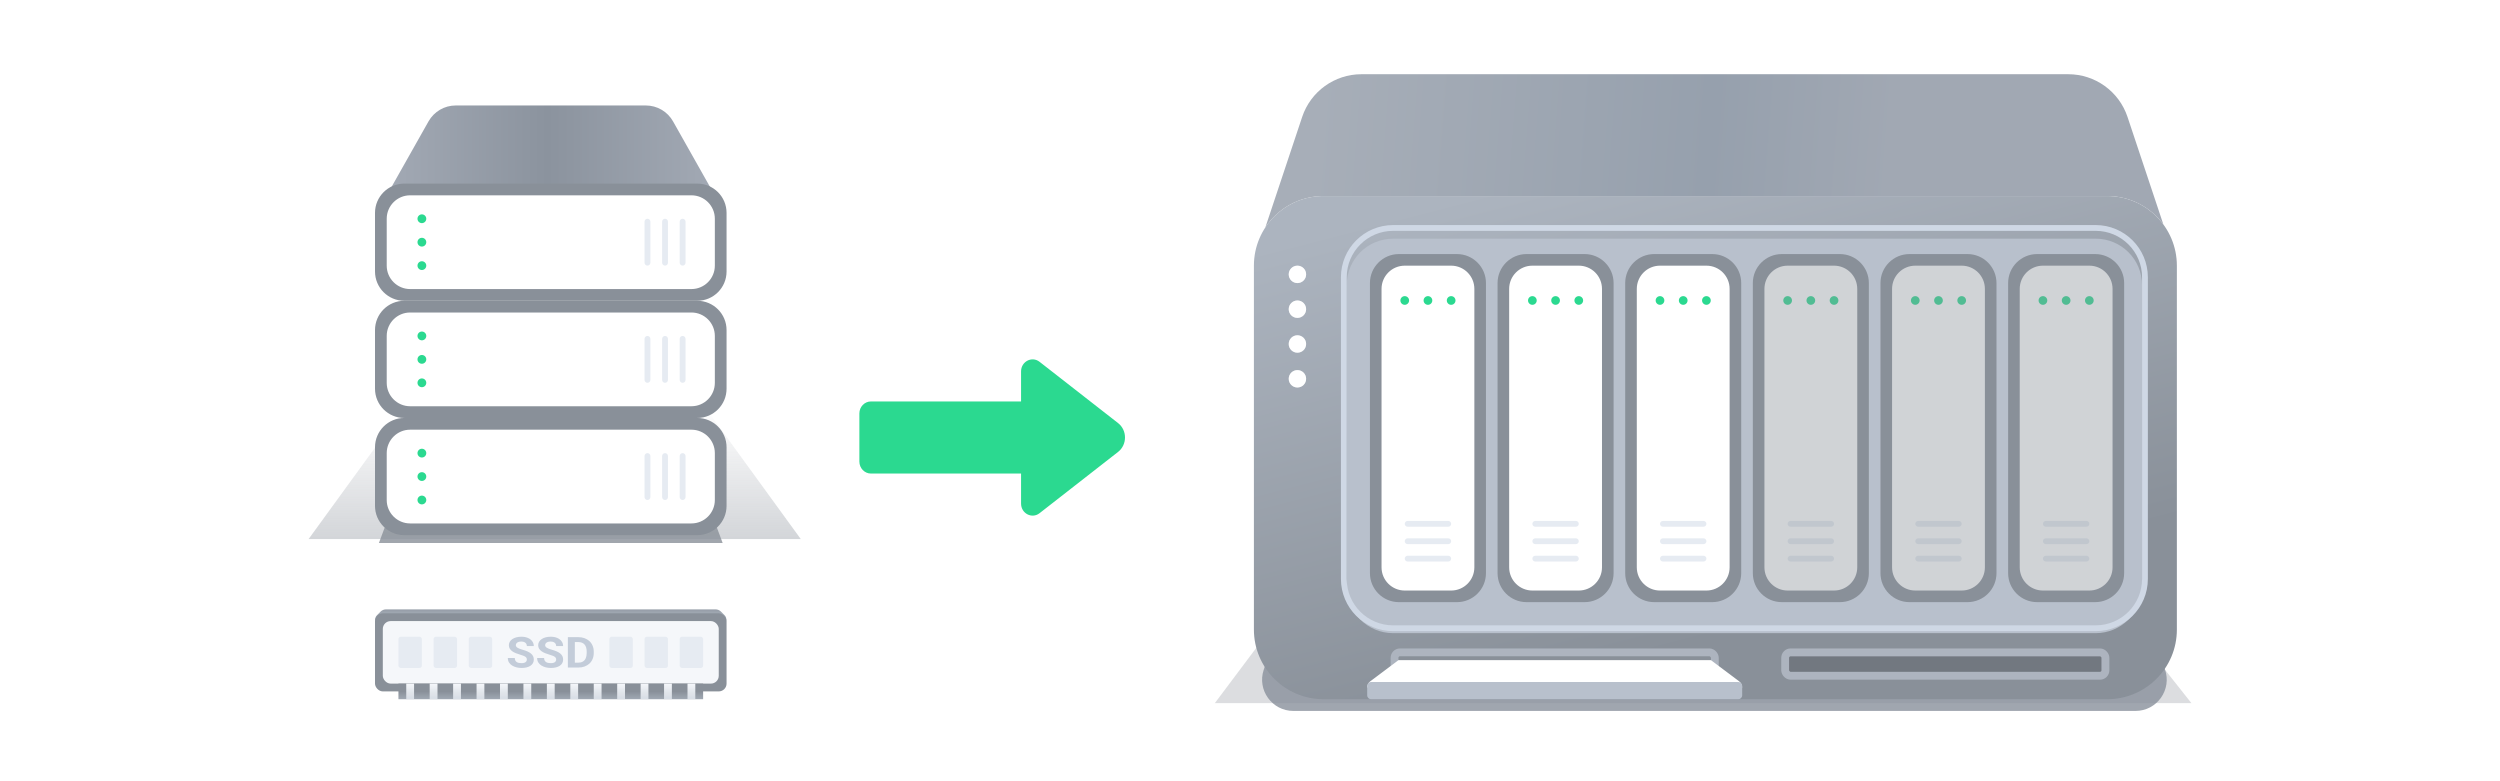 <!--
  - * @LastEditors: zhanghengxin ezreal.zhang@icewhale.org
  - * @LastEditTime: 2023/7/19 下午7:26
  - * @FilePath: /CasaOS-UI/main/src/assets/img/learn/tips-insertMoreDrives.svg
  - * @Description:
  - *
  - * Copyright (c) 2023 by IceWhale, All Rights Reserved.
  -
  -->

<svg width="320" height="100" viewBox="0 0 320 100" fill="none" xmlns="http://www.w3.org/2000/svg">
	<mask id="mask0_2139_3123" style="mask-type:alpha" maskUnits="userSpaceOnUse" x="0" y="0" width="320" height="100">
		<rect width="320" height="100" fill="#D9D9D9"/>
	</mask>
	<g mask="url(#mask0_2139_3123)">
		<g filter="url(#filter0_f_2139_3123)">
			<path d="M51.853 52H90.147L102.5 69H39.5L51.853 52Z" fill="url(#paint0_linear_2139_3123)"
				  fill-opacity="0.3"/>
		</g>
		<g filter="url(#filter1_f_2139_3123)">
			<path d="M53 57.5H88L92.5 69.5H48.5L53 57.5Z" fill="#899099" fill-opacity="0.8"/>
		</g>
		<path
			d="M51.75 68.5C49.679 68.5 48 66.821 48 64.75V57.25C48 55.179 49.679 53.5 51.75 53.5H89.25C91.321 53.5 93 55.179 93 57.25V64.75C93 66.821 91.321 68.5 89.25 68.5H51.75Z"
			fill="#899099"/>
		<path
			d="M52.5 67C50.843 67 49.5 65.657 49.5 64V58C49.5 56.343 50.843 55 52.5 55H88.5C90.157 55 91.5 56.343 91.5 58V64C91.5 65.657 90.157 67 88.5 67H52.5Z"
			fill="white"/>
		<g filter="url(#filter2_f_2139_3123)">
			<path
				d="M54 63.25C54.414 63.25 54.75 63.586 54.75 64C54.75 64.414 54.414 64.75 54 64.75C53.586 64.75 53.25 64.414 53.25 64C53.25 63.586 53.586 63.25 54 63.25Z"
				fill="#2BD990" fill-opacity="0.4"/>
		</g>
		<path
			d="M54 63.25C54.414 63.25 54.75 63.586 54.75 64C54.75 64.414 54.414 64.75 54 64.75C53.586 64.75 53.25 64.414 53.25 64C53.25 63.586 53.586 63.25 54 63.25Z"
			fill="#2BD990"/>
		<path fill-rule="evenodd" clip-rule="evenodd"
			  d="M53.438 64C53.438 64.311 53.69 64.562 54 64.562C54.311 64.562 54.563 64.311 54.563 64C54.563 63.689 54.311 63.438 54 63.438C53.69 63.438 53.438 63.689 53.438 64ZM54 64.938C53.482 64.938 53.063 64.518 53.063 64C53.063 63.482 53.482 63.062 54 63.062C54.518 63.062 54.938 63.482 54.938 64C54.938 64.518 54.518 64.938 54 64.938Z"
			  fill="white"/>
		<g filter="url(#filter3_f_2139_3123)">
			<path
				d="M54 60.25C54.414 60.25 54.75 60.586 54.75 61C54.75 61.414 54.414 61.75 54 61.75C53.586 61.75 53.25 61.414 53.25 61C53.25 60.586 53.586 60.25 54 60.25Z"
				fill="#2BD990" fill-opacity="0.4"/>
		</g>
		<path
			d="M54 60.25C54.414 60.25 54.75 60.586 54.75 61C54.75 61.414 54.414 61.75 54 61.75C53.586 61.75 53.25 61.414 53.25 61C53.25 60.586 53.586 60.25 54 60.25Z"
			fill="#2BD990"/>
		<path fill-rule="evenodd" clip-rule="evenodd"
			  d="M53.438 61C53.438 61.311 53.69 61.562 54 61.562C54.311 61.562 54.563 61.311 54.563 61C54.563 60.689 54.311 60.438 54 60.438C53.69 60.438 53.438 60.689 53.438 61ZM54 61.938C53.482 61.938 53.063 61.518 53.063 61C53.063 60.482 53.482 60.062 54 60.062C54.518 60.062 54.938 60.482 54.938 61C54.938 61.518 54.518 61.938 54 61.938Z"
			  fill="white"/>
		<g filter="url(#filter4_f_2139_3123)">
			<path
				d="M54 57.25C54.414 57.25 54.75 57.586 54.75 58C54.75 58.414 54.414 58.75 54 58.75C53.586 58.75 53.25 58.414 53.25 58C53.25 57.586 53.586 57.25 54 57.25Z"
				fill="#2BD990" fill-opacity="0.4"/>
		</g>
		<path
			d="M54 57.25C54.414 57.25 54.75 57.586 54.75 58C54.75 58.414 54.414 58.75 54 58.75C53.586 58.75 53.25 58.414 53.25 58C53.25 57.586 53.586 57.25 54 57.25Z"
			fill="#2BD990"/>
		<path fill-rule="evenodd" clip-rule="evenodd"
			  d="M53.438 58C53.438 58.311 53.69 58.562 54 58.562C54.311 58.562 54.563 58.311 54.563 58C54.563 57.689 54.311 57.438 54 57.438C53.69 57.438 53.438 57.689 53.438 58ZM54 58.938C53.482 58.938 53.063 58.518 53.063 58C53.063 57.482 53.482 57.062 54 57.062C54.518 57.062 54.938 57.482 54.938 58C54.938 58.518 54.518 58.938 54 58.938Z"
			  fill="white"/>
		<path
			d="M87.375 64C87.168 64 87 63.832 87 63.625V58.375C87 58.168 87.168 58 87.375 58C87.582 58 87.75 58.168 87.75 58.375V63.625C87.75 63.832 87.582 64 87.375 64Z"
			fill="#E6EBF2"/>
		<path
			d="M85.125 64C84.918 64 84.75 63.832 84.75 63.625V58.375C84.75 58.168 84.918 58 85.125 58C85.332 58 85.5 58.168 85.5 58.375V63.625C85.5 63.832 85.332 64 85.125 64Z"
			fill="#E6EBF2"/>
		<path
			d="M82.875 64C82.668 64 82.5 63.832 82.5 63.625V58.375C82.5 58.168 82.668 58 82.875 58C83.082 58 83.25 58.168 83.25 58.375V63.625C83.25 63.832 83.082 64 82.875 64Z"
			fill="#E6EBF2"/>
		<path
			d="M51.75 53.5C49.679 53.5 48 51.821 48 49.75V42.25C48 40.179 49.679 38.5 51.75 38.5H89.25C91.321 38.5 93 40.179 93 42.25V49.75C93 51.821 91.321 53.5 89.25 53.5H51.75Z"
			fill="#899099"/>
		<path
			d="M52.5 52C50.843 52 49.5 50.657 49.5 49V43C49.5 41.343 50.843 40 52.5 40H88.5C90.157 40 91.5 41.343 91.5 43V49C91.5 50.657 90.157 52 88.5 52H52.5Z"
			fill="white"/>
		<g filter="url(#filter5_f_2139_3123)">
			<path
				d="M54 48.25C54.414 48.25 54.75 48.586 54.75 49C54.75 49.414 54.414 49.75 54 49.75C53.586 49.75 53.25 49.414 53.25 49C53.25 48.586 53.586 48.25 54 48.25Z"
				fill="#2BD990" fill-opacity="0.4"/>
		</g>
		<path
			d="M54 48.25C54.414 48.25 54.75 48.586 54.75 49C54.75 49.414 54.414 49.75 54 49.75C53.586 49.75 53.25 49.414 53.25 49C53.25 48.586 53.586 48.25 54 48.25Z"
			fill="#2BD990"/>
		<path fill-rule="evenodd" clip-rule="evenodd"
			  d="M53.438 49C53.438 49.311 53.69 49.562 54 49.562C54.311 49.562 54.563 49.311 54.563 49C54.563 48.689 54.311 48.438 54 48.438C53.69 48.438 53.438 48.689 53.438 49ZM54 49.938C53.482 49.938 53.063 49.518 53.063 49C53.063 48.482 53.482 48.062 54 48.062C54.518 48.062 54.938 48.482 54.938 49C54.938 49.518 54.518 49.938 54 49.938Z"
			  fill="white"/>
		<g filter="url(#filter6_f_2139_3123)">
			<path
				d="M54 45.25C54.414 45.25 54.75 45.586 54.75 46C54.75 46.414 54.414 46.75 54 46.75C53.586 46.75 53.25 46.414 53.25 46C53.25 45.586 53.586 45.25 54 45.25Z"
				fill="#2BD990" fill-opacity="0.4"/>
		</g>
		<path
			d="M54 45.25C54.414 45.25 54.75 45.586 54.75 46C54.75 46.414 54.414 46.75 54 46.75C53.586 46.75 53.25 46.414 53.25 46C53.25 45.586 53.586 45.25 54 45.25Z"
			fill="#2BD990"/>
		<path fill-rule="evenodd" clip-rule="evenodd"
			  d="M53.438 46C53.438 46.311 53.69 46.562 54 46.562C54.311 46.562 54.563 46.311 54.563 46C54.563 45.689 54.311 45.438 54 45.438C53.69 45.438 53.438 45.689 53.438 46ZM54 46.938C53.482 46.938 53.063 46.518 53.063 46C53.063 45.482 53.482 45.062 54 45.062C54.518 45.062 54.938 45.482 54.938 46C54.938 46.518 54.518 46.938 54 46.938Z"
			  fill="white"/>
		<g filter="url(#filter7_f_2139_3123)">
			<path
				d="M54 42.25C54.414 42.25 54.75 42.586 54.75 43C54.75 43.414 54.414 43.75 54 43.75C53.586 43.75 53.25 43.414 53.25 43C53.25 42.586 53.586 42.25 54 42.25Z"
				fill="#2BD990" fill-opacity="0.4"/>
		</g>
		<path
			d="M54 42.25C54.414 42.25 54.75 42.586 54.75 43C54.75 43.414 54.414 43.75 54 43.75C53.586 43.75 53.25 43.414 53.25 43C53.25 42.586 53.586 42.25 54 42.25Z"
			fill="#2BD990"/>
		<path fill-rule="evenodd" clip-rule="evenodd"
			  d="M53.438 43C53.438 43.311 53.69 43.562 54 43.562C54.311 43.562 54.563 43.311 54.563 43C54.563 42.689 54.311 42.438 54 42.438C53.69 42.438 53.438 42.689 53.438 43ZM54 43.938C53.482 43.938 53.063 43.518 53.063 43C53.063 42.482 53.482 42.062 54 42.062C54.518 42.062 54.938 42.482 54.938 43C54.938 43.518 54.518 43.938 54 43.938Z"
			  fill="white"/>
		<path
			d="M87.375 49C87.168 49 87 48.832 87 48.625V43.375C87 43.168 87.168 43 87.375 43C87.582 43 87.75 43.168 87.75 43.375V48.625C87.75 48.832 87.582 49 87.375 49Z"
			fill="#E6EBF2"/>
		<path
			d="M85.125 49C84.918 49 84.75 48.832 84.75 48.625V43.375C84.75 43.168 84.918 43 85.125 43C85.332 43 85.5 43.168 85.5 43.375V48.625C85.5 48.832 85.332 49 85.125 49Z"
			fill="#E6EBF2"/>
		<path
			d="M82.875 49C82.668 49 82.5 48.832 82.5 48.625V43.375C82.5 43.168 82.668 43 82.875 43C83.082 43 83.25 43.168 83.25 43.375V48.625C83.25 48.832 83.082 49 82.875 49Z"
			fill="#E6EBF2"/>
		<g filter="url(#filter8_i_2139_3123)">
			<path
				d="M54.852 14.534C55.562 13.277 56.893 12.5 58.336 12.5H82.664C84.108 12.5 85.439 13.277 86.148 14.534L92.9 26.5H48.1L54.852 14.534Z"
				fill="url(#paint1_linear_2139_3123)"/>
		</g>
		<path
			d="M51.75 38.5C49.679 38.5 48 36.821 48 34.75V27.25C48 25.179 49.679 23.5 51.75 23.5H89.25C91.321 23.5 93 25.179 93 27.25V34.75C93 36.821 91.321 38.5 89.25 38.5H51.75Z"
			fill="url(#paint2_linear_2139_3123)"/>
		<path
			d="M52.5 37C50.843 37 49.5 35.657 49.5 34V28C49.5 26.343 50.843 25 52.5 25H88.5C90.157 25 91.5 26.343 91.5 28V34C91.5 35.657 90.157 37 88.5 37H52.5Z"
			fill="white"/>
		<g filter="url(#filter9_f_2139_3123)">
			<path
				d="M54 33.25C54.414 33.25 54.75 33.586 54.75 34C54.75 34.414 54.414 34.75 54 34.75C53.586 34.75 53.25 34.414 53.25 34C53.25 33.586 53.586 33.25 54 33.25Z"
				fill="#2BD990" fill-opacity="0.4"/>
		</g>
		<path
			d="M54 33.25C54.414 33.25 54.75 33.586 54.75 34C54.75 34.414 54.414 34.75 54 34.75C53.586 34.75 53.25 34.414 53.25 34C53.25 33.586 53.586 33.25 54 33.25Z"
			fill="#2BD990"/>
		<path fill-rule="evenodd" clip-rule="evenodd"
			  d="M53.438 34C53.438 34.311 53.69 34.562 54 34.562C54.311 34.562 54.563 34.311 54.563 34C54.563 33.689 54.311 33.438 54 33.438C53.69 33.438 53.438 33.689 53.438 34ZM54 34.938C53.483 34.938 53.063 34.518 53.063 34C53.063 33.482 53.483 33.062 54 33.062C54.518 33.062 54.938 33.482 54.938 34C54.938 34.518 54.518 34.938 54 34.938Z"
			  fill="white"/>
		<g filter="url(#filter10_f_2139_3123)">
			<path
				d="M54 30.25C54.414 30.25 54.75 30.586 54.75 31C54.75 31.414 54.414 31.75 54 31.75C53.586 31.75 53.25 31.414 53.25 31C53.25 30.586 53.586 30.25 54 30.25Z"
				fill="#2BD990" fill-opacity="0.4"/>
		</g>
		<path
			d="M54 30.25C54.414 30.25 54.75 30.586 54.75 31C54.75 31.414 54.414 31.75 54 31.75C53.586 31.75 53.25 31.414 53.25 31C53.25 30.586 53.586 30.25 54 30.25Z"
			fill="#2BD990"/>
		<path fill-rule="evenodd" clip-rule="evenodd"
			  d="M53.438 31C53.438 31.311 53.69 31.562 54 31.562C54.311 31.562 54.563 31.311 54.563 31C54.563 30.689 54.311 30.438 54 30.438C53.69 30.438 53.438 30.689 53.438 31ZM54 31.938C53.483 31.938 53.063 31.518 53.063 31C53.063 30.482 53.483 30.062 54 30.062C54.518 30.062 54.938 30.482 54.938 31C54.938 31.518 54.518 31.938 54 31.938Z"
			  fill="white"/>
		<g filter="url(#filter11_f_2139_3123)">
			<path
				d="M54 27.25C54.414 27.25 54.75 27.586 54.75 28C54.75 28.414 54.414 28.75 54 28.75C53.586 28.75 53.25 28.414 53.25 28C53.25 27.586 53.586 27.25 54 27.25Z"
				fill="#2BD990" fill-opacity="0.4"/>
		</g>
		<path
			d="M54 27.25C54.414 27.25 54.75 27.586 54.75 28C54.75 28.414 54.414 28.75 54 28.75C53.586 28.75 53.25 28.414 53.25 28C53.25 27.586 53.586 27.25 54 27.25Z"
			fill="#2BD990"/>
		<path fill-rule="evenodd" clip-rule="evenodd"
			  d="M53.438 28C53.438 28.311 53.69 28.562 54 28.562C54.311 28.562 54.563 28.311 54.563 28C54.563 27.689 54.311 27.438 54 27.438C53.69 27.438 53.438 27.689 53.438 28ZM54 28.938C53.483 28.938 53.063 28.518 53.063 28C53.063 27.482 53.483 27.062 54 27.062C54.518 27.062 54.938 27.482 54.938 28C54.938 28.518 54.518 28.938 54 28.938Z"
			  fill="white"/>
		<path
			d="M87.375 34C87.168 34 87 33.832 87 33.625V28.375C87 28.168 87.168 28 87.375 28C87.582 28 87.75 28.168 87.75 28.375V33.625C87.75 33.832 87.582 34 87.375 34Z"
			fill="#E6EBF2"/>
		<path
			d="M85.125 34C84.918 34 84.75 33.832 84.75 33.625V28.375C84.75 28.168 84.918 28 85.125 28C85.332 28 85.5 28.168 85.5 28.375V33.625C85.5 33.832 85.332 34 85.125 34Z"
			fill="#E6EBF2"/>
		<path
			d="M82.875 34C82.668 34 82.5 33.832 82.5 33.625V28.375C82.5 28.168 82.668 28 82.875 28C83.082 28 83.25 28.168 83.25 28.375V33.625C83.25 33.832 83.082 34 82.875 34Z"
			fill="#E6EBF2"/>
		<path
			d="M143.113 57.846C144.296 56.923 144.296 55.077 143.113 54.154L133.061 46.31C132.086 45.55 130.696 46.273 130.696 47.541V51.386H111.478C110.662 51.386 110 52.075 110 52.924V59.076C110 59.926 110.662 60.614 111.478 60.614H130.696V64.459C130.696 65.727 132.086 66.45 133.061 65.69L143.113 57.846Z"
			fill="#2BD990"/>
		<g filter="url(#filter12_f_2139_3123)">
			<path d="M173.5 66H261.5L280.5 90H155.5L173.5 66Z" fill="#6C7480" fill-opacity="0.24"/>
		</g>
		<g filter="url(#filter13_f_2139_3123)">
			<path
				d="M168 67H270.5L277.11 85.665C278.032 88.268 276.102 91 273.34 91H165.55C162.819 91 160.892 88.325 161.755 85.735L168 67Z"
				fill="#88909B" fill-opacity="0.8"/>
		</g>
		<g filter="url(#filter14_iiii_2139_3123)">
			<path
				d="M160.5 34.005C160.5 29.084 164.49 25.094 169.411 25.094H269.728C274.649 25.094 278.639 29.084 278.639 34.005V80.589C278.639 85.511 274.649 89.5 269.728 89.5H169.411C164.49 89.5 160.5 85.511 160.5 80.589V34.005Z"
				fill="url(#paint3_linear_2139_3123)"/>
		</g>
		<g filter="url(#filter15_ii_2139_3123)">
			<path fill-rule="evenodd" clip-rule="evenodd"
				  d="M174.266 9.5C170.823 9.5 167.766 11.703 166.677 14.97L161.963 29.111C163.556 26.692 166.297 25.094 169.411 25.094H269.728C272.675 25.094 275.287 26.525 276.91 28.729L272.323 14.97C271.234 11.703 268.177 9.5 264.734 9.5H174.266ZM160.514 33.5C160.515 33.483 160.516 33.466 160.517 33.449L160.5 33.5H160.514Z"
				  fill="url(#paint4_linear_2139_3123)"/>
		</g>
		<g filter="url(#filter16_i_2139_3123)">
			<path
				d="M172.381 35.49C172.381 32.209 175.041 29.55 178.322 29.55H268.243C271.524 29.55 274.184 32.209 274.184 35.49V74.104C274.184 77.385 271.524 80.045 268.243 80.045H178.322C175.041 80.045 172.381 77.385 172.381 74.104V35.49Z"
				fill="#B8C0CC"/>
		</g>
		<path fill-rule="evenodd" clip-rule="evenodd"
			  d="M178.322 28.807H268.243C271.934 28.807 274.926 31.799 274.926 35.49V74.104C274.926 77.795 271.934 80.787 268.243 80.787H178.322C174.631 80.787 171.639 77.795 171.639 74.104V35.49C171.639 31.799 174.631 28.807 178.322 28.807ZM178.322 29.549C175.041 29.549 172.381 32.209 172.381 35.49V74.104C172.381 77.385 175.041 80.044 178.322 80.044H268.243C271.524 80.044 274.183 77.385 274.183 74.104V35.49C274.183 32.209 271.524 29.549 268.243 29.549H178.322Z"
			  fill="#CFD8E5"/>
		<g filter="url(#filter17_f_2139_3123)">
			<path
				d="M167.184 35.119C167.184 35.734 166.685 36.233 166.07 36.233C165.455 36.233 164.956 35.734 164.956 35.119C164.956 34.504 165.455 34.005 166.07 34.005C166.685 34.005 167.184 34.504 167.184 35.119Z"
				fill="white" fill-opacity="0.4"/>
		</g>
		<path
			d="M167.184 35.119C167.184 35.734 166.685 36.233 166.07 36.233C165.455 36.233 164.956 35.734 164.956 35.119C164.956 34.504 165.455 34.005 166.07 34.005C166.685 34.005 167.184 34.504 167.184 35.119Z"
			fill="white"/>
		<g filter="url(#filter18_f_2139_3123)">
			<path
				d="M167.183 39.575C167.183 40.19 166.685 40.689 166.07 40.689C165.454 40.689 164.956 40.19 164.956 39.575C164.956 38.96 165.454 38.461 166.07 38.461C166.685 38.461 167.183 38.96 167.183 39.575Z"
				fill="white" fill-opacity="0.4"/>
		</g>
		<path
			d="M167.183 39.575C167.183 40.19 166.685 40.689 166.07 40.689C165.454 40.689 164.956 40.19 164.956 39.575C164.956 38.96 165.454 38.461 166.07 38.461C166.685 38.461 167.183 38.96 167.183 39.575Z"
			fill="white"/>
		<g filter="url(#filter19_f_2139_3123)">
			<path
				d="M167.183 44.03C167.183 44.645 166.685 45.144 166.069 45.144C165.454 45.144 164.956 44.645 164.956 44.03C164.956 43.415 165.454 42.916 166.069 42.916C166.685 42.916 167.183 43.415 167.183 44.03Z"
				fill="white" fill-opacity="0.4"/>
		</g>
		<path
			d="M167.183 44.03C167.183 44.645 166.685 45.144 166.069 45.144C165.454 45.144 164.956 44.645 164.956 44.03C164.956 43.415 165.454 42.916 166.069 42.916C166.685 42.916 167.183 43.415 167.183 44.03Z"
			fill="white"/>
		<g filter="url(#filter20_f_2139_3123)">
			<path
				d="M167.183 48.485C167.183 49.101 166.685 49.599 166.069 49.599C165.454 49.599 164.956 49.101 164.956 48.485C164.956 47.87 165.454 47.372 166.069 47.372C166.685 47.372 167.183 47.87 167.183 48.485Z"
				fill="white" fill-opacity="0.4"/>
		</g>
		<path
			d="M167.183 48.485C167.183 49.101 166.685 49.599 166.069 49.599C165.454 49.599 164.956 49.101 164.956 48.485C164.956 47.87 165.454 47.372 166.069 47.372C166.685 47.372 167.183 47.87 167.183 48.485Z"
			fill="white"/>
		<path
			d="M175.352 36.233C175.352 34.182 177.014 32.52 179.064 32.52H186.49C188.541 32.52 190.203 34.182 190.203 36.233V73.362C190.203 75.412 188.541 77.075 186.49 77.075H179.064C177.014 77.075 175.352 75.412 175.352 73.362V36.233Z"
			fill="#899099"/>
		<path
			d="M176.837 36.975C176.837 35.335 178.167 34.005 179.807 34.005H185.748C187.388 34.005 188.718 35.335 188.718 36.975V72.619C188.718 74.259 187.388 75.589 185.748 75.589H179.807C178.167 75.589 176.837 74.259 176.837 72.619V36.975Z"
			fill="white"/>
		<g filter="url(#filter21_f_2139_3123)">
			<path
				d="M180.55 38.461C180.55 38.871 180.217 39.204 179.807 39.204C179.397 39.204 179.064 38.871 179.064 38.461C179.064 38.051 179.397 37.719 179.807 37.719C180.217 37.719 180.55 38.051 180.55 38.461Z"
				fill="#2BD990" fill-opacity="0.4"/>
		</g>
		<path
			d="M180.55 38.461C180.55 38.871 180.217 39.204 179.807 39.204C179.397 39.204 179.064 38.871 179.064 38.461C179.064 38.051 179.397 37.719 179.807 37.719C180.217 37.719 180.55 38.051 180.55 38.461Z"
			fill="#2BD990"/>
		<path fill-rule="evenodd" clip-rule="evenodd"
			  d="M179.807 37.904C179.499 37.904 179.25 38.153 179.25 38.461C179.25 38.769 179.499 39.018 179.807 39.018C180.114 39.018 180.364 38.769 180.364 38.461C180.364 38.153 180.114 37.904 179.807 37.904ZM178.879 38.461C178.879 37.948 179.294 37.533 179.807 37.533C180.32 37.533 180.735 37.948 180.735 38.461C180.735 38.974 180.32 39.389 179.807 39.389C179.294 39.389 178.879 38.974 178.879 38.461Z"
			  fill="white"/>
		<g filter="url(#filter22_f_2139_3123)">
			<path
				d="M183.52 38.461C183.52 38.871 183.188 39.204 182.777 39.204C182.367 39.204 182.035 38.871 182.035 38.461C182.035 38.051 182.367 37.719 182.777 37.719C183.188 37.719 183.52 38.051 183.52 38.461Z"
				fill="#2BD990" fill-opacity="0.4"/>
		</g>
		<path
			d="M183.52 38.461C183.52 38.871 183.188 39.204 182.777 39.204C182.367 39.204 182.035 38.871 182.035 38.461C182.035 38.051 182.367 37.719 182.777 37.719C183.188 37.719 183.52 38.051 183.52 38.461Z"
			fill="#2BD990"/>
		<path fill-rule="evenodd" clip-rule="evenodd"
			  d="M182.777 37.904C182.47 37.904 182.22 38.153 182.22 38.461C182.22 38.769 182.47 39.018 182.777 39.018C183.085 39.018 183.334 38.769 183.334 38.461C183.334 38.153 183.085 37.904 182.777 37.904ZM181.849 38.461C181.849 37.948 182.265 37.533 182.777 37.533C183.29 37.533 183.706 37.948 183.706 38.461C183.706 38.974 183.29 39.389 182.777 39.389C182.265 39.389 181.849 38.974 181.849 38.461Z"
			  fill="white"/>
		<g filter="url(#filter23_f_2139_3123)">
			<path
				d="M186.49 38.461C186.49 38.871 186.158 39.204 185.748 39.204C185.338 39.204 185.005 38.871 185.005 38.461C185.005 38.051 185.338 37.719 185.748 37.719C186.158 37.719 186.49 38.051 186.49 38.461Z"
				fill="#2BD990" fill-opacity="0.4"/>
		</g>
		<path
			d="M186.49 38.461C186.49 38.871 186.158 39.204 185.748 39.204C185.338 39.204 185.005 38.871 185.005 38.461C185.005 38.051 185.338 37.719 185.748 37.719C186.158 37.719 186.49 38.051 186.49 38.461Z"
			fill="#2BD990"/>
		<path fill-rule="evenodd" clip-rule="evenodd"
			  d="M185.748 37.904C185.44 37.904 185.191 38.153 185.191 38.461C185.191 38.769 185.44 39.018 185.748 39.018C186.055 39.018 186.304 38.769 186.304 38.461C186.304 38.153 186.055 37.904 185.748 37.904ZM184.819 38.461C184.819 37.948 185.235 37.533 185.748 37.533C186.26 37.533 186.676 37.948 186.676 38.461C186.676 38.974 186.26 39.389 185.748 39.389C185.235 39.389 184.819 38.974 184.819 38.461Z"
			  fill="white"/>
		<path
			d="M179.807 71.505C179.807 71.3 179.973 71.134 180.178 71.134H185.376C185.581 71.134 185.748 71.3 185.748 71.505C185.748 71.71 185.581 71.876 185.376 71.876H180.178C179.973 71.876 179.807 71.71 179.807 71.505Z"
			fill="#E6EBF2"/>
		<path
			d="M179.807 69.278C179.807 69.073 179.973 68.906 180.178 68.906H185.376C185.581 68.906 185.748 69.073 185.748 69.278C185.748 69.483 185.581 69.649 185.376 69.649H180.178C179.973 69.649 179.807 69.483 179.807 69.278Z"
			fill="#E6EBF2"/>
		<path
			d="M179.807 67.05C179.807 66.845 179.973 66.679 180.178 66.679H185.376C185.581 66.679 185.748 66.845 185.748 67.05C185.748 67.255 185.581 67.421 185.376 67.421H180.178C179.973 67.421 179.807 67.255 179.807 67.05Z"
			fill="#E6EBF2"/>
		<path
			d="M191.688 36.232C191.688 34.182 193.35 32.52 195.401 32.52H202.827C204.877 32.52 206.54 34.182 206.54 36.232V73.361C206.54 75.412 204.877 77.074 202.827 77.074H195.401C193.35 77.074 191.688 75.412 191.688 73.361V36.232Z"
			fill="#899099"/>
		<path
			d="M193.173 36.975C193.173 35.335 194.503 34.005 196.144 34.005H202.084C203.725 34.005 205.055 35.335 205.055 36.975V72.619C205.055 74.259 203.725 75.589 202.084 75.589H196.144C194.503 75.589 193.173 74.259 193.173 72.619V36.975Z"
			fill="white"/>
		<g filter="url(#filter24_f_2139_3123)">
			<path
				d="M196.886 38.46C196.886 38.87 196.554 39.203 196.144 39.203C195.734 39.203 195.401 38.87 195.401 38.46C195.401 38.05 195.734 37.718 196.144 37.718C196.554 37.718 196.886 38.05 196.886 38.46Z"
				fill="#2BD990" fill-opacity="0.4"/>
		</g>
		<path
			d="M196.886 38.46C196.886 38.87 196.554 39.203 196.144 39.203C195.734 39.203 195.401 38.87 195.401 38.46C195.401 38.05 195.734 37.718 196.144 37.718C196.554 37.718 196.886 38.05 196.886 38.46Z"
			fill="#2BD990"/>
		<path fill-rule="evenodd" clip-rule="evenodd"
			  d="M196.144 37.904C195.836 37.904 195.587 38.153 195.587 38.46C195.587 38.768 195.836 39.017 196.144 39.017C196.451 39.017 196.7 38.768 196.7 38.46C196.7 38.153 196.451 37.904 196.144 37.904ZM195.215 38.46C195.215 37.948 195.631 37.532 196.144 37.532C196.656 37.532 197.072 37.948 197.072 38.46C197.072 38.973 196.656 39.389 196.144 39.389C195.631 39.389 195.215 38.973 195.215 38.46Z"
			  fill="white"/>
		<g filter="url(#filter25_f_2139_3123)">
			<path
				d="M199.857 38.46C199.857 38.87 199.524 39.203 199.114 39.203C198.704 39.203 198.372 38.87 198.372 38.46C198.372 38.05 198.704 37.718 199.114 37.718C199.524 37.718 199.857 38.05 199.857 38.46Z"
				fill="#2BD990" fill-opacity="0.4"/>
		</g>
		<path
			d="M199.857 38.46C199.857 38.87 199.524 39.203 199.114 39.203C198.704 39.203 198.372 38.87 198.372 38.46C198.372 38.05 198.704 37.718 199.114 37.718C199.524 37.718 199.857 38.05 199.857 38.46Z"
			fill="#2BD990"/>
		<path fill-rule="evenodd" clip-rule="evenodd"
			  d="M199.114 37.904C198.806 37.904 198.557 38.153 198.557 38.46C198.557 38.768 198.806 39.017 199.114 39.017C199.421 39.017 199.671 38.768 199.671 38.46C199.671 38.153 199.421 37.904 199.114 37.904ZM198.186 38.46C198.186 37.948 198.601 37.532 199.114 37.532C199.627 37.532 200.042 37.948 200.042 38.46C200.042 38.973 199.627 39.389 199.114 39.389C198.601 39.389 198.186 38.973 198.186 38.46Z"
			  fill="white"/>
		<g filter="url(#filter26_f_2139_3123)">
			<path
				d="M202.827 38.46C202.827 38.87 202.494 39.203 202.084 39.203C201.674 39.203 201.342 38.87 201.342 38.46C201.342 38.05 201.674 37.718 202.084 37.718C202.494 37.718 202.827 38.05 202.827 38.46Z"
				fill="#2BD990" fill-opacity="0.4"/>
		</g>
		<path
			d="M202.827 38.46C202.827 38.87 202.494 39.203 202.084 39.203C201.674 39.203 201.342 38.87 201.342 38.46C201.342 38.05 201.674 37.718 202.084 37.718C202.494 37.718 202.827 38.05 202.827 38.46Z"
			fill="#2BD990"/>
		<path fill-rule="evenodd" clip-rule="evenodd"
			  d="M202.084 37.904C201.777 37.904 201.527 38.153 201.527 38.46C201.527 38.768 201.777 39.017 202.084 39.017C202.392 39.017 202.641 38.768 202.641 38.46C202.641 38.153 202.392 37.904 202.084 37.904ZM201.156 38.46C201.156 37.948 201.571 37.532 202.084 37.532C202.597 37.532 203.012 37.948 203.012 38.46C203.012 38.973 202.597 39.389 202.084 39.389C201.571 39.389 201.156 38.973 201.156 38.46Z"
			  fill="white"/>
		<path
			d="M196.144 71.505C196.144 71.3 196.31 71.134 196.515 71.134H201.713C201.918 71.134 202.084 71.3 202.084 71.505C202.084 71.71 201.918 71.876 201.713 71.876H196.515C196.31 71.876 196.144 71.71 196.144 71.505Z"
			fill="#E6EBF2"/>
		<path
			d="M196.144 69.277C196.144 69.072 196.31 68.906 196.515 68.906H201.713C201.918 68.906 202.084 69.072 202.084 69.277C202.084 69.482 201.918 69.648 201.713 69.648H196.515C196.31 69.648 196.144 69.482 196.144 69.277Z"
			fill="#E6EBF2"/>
		<path
			d="M196.144 67.05C196.144 66.845 196.31 66.679 196.515 66.679H201.713C201.918 66.679 202.084 66.845 202.084 67.05C202.084 67.255 201.918 67.421 201.713 67.421H196.515C196.31 67.421 196.144 67.255 196.144 67.05Z"
			fill="#E6EBF2"/>
		<path
			d="M208.025 36.232C208.025 34.182 209.687 32.52 211.738 32.52H219.164C221.214 32.52 222.876 34.182 222.876 36.232V73.361C222.876 75.412 221.214 77.074 219.164 77.074H211.738C209.687 77.074 208.025 75.412 208.025 73.361V36.232Z"
			fill="#899099"/>
		<path
			d="M209.51 36.975C209.51 35.335 210.84 34.005 212.481 34.005H218.421C220.062 34.005 221.391 35.335 221.391 36.975V72.619C221.391 74.259 220.062 75.589 218.421 75.589H212.481C210.84 75.589 209.51 74.259 209.51 72.619V36.975Z"
			fill="white"/>
		<g filter="url(#filter27_f_2139_3123)">
			<path
				d="M213.223 38.46C213.223 38.87 212.891 39.203 212.481 39.203C212.07 39.203 211.738 38.87 211.738 38.46C211.738 38.05 212.07 37.718 212.481 37.718C212.891 37.718 213.223 38.05 213.223 38.46Z"
				fill="#2BD990" fill-opacity="0.4"/>
		</g>
		<path
			d="M213.223 38.46C213.223 38.87 212.891 39.203 212.481 39.203C212.07 39.203 211.738 38.87 211.738 38.46C211.738 38.05 212.07 37.718 212.481 37.718C212.891 37.718 213.223 38.05 213.223 38.46Z"
			fill="#2BD990"/>
		<path fill-rule="evenodd" clip-rule="evenodd"
			  d="M212.48 37.904C212.173 37.904 211.924 38.153 211.924 38.46C211.924 38.768 212.173 39.017 212.48 39.017C212.788 39.017 213.037 38.768 213.037 38.46C213.037 38.153 212.788 37.904 212.48 37.904ZM211.552 38.46C211.552 37.948 211.968 37.532 212.48 37.532C212.993 37.532 213.409 37.948 213.409 38.46C213.409 38.973 212.993 39.389 212.48 39.389C211.968 39.389 211.552 38.973 211.552 38.46Z"
			  fill="white"/>
		<g filter="url(#filter28_f_2139_3123)">
			<path
				d="M216.194 38.46C216.194 38.87 215.861 39.203 215.451 39.203C215.041 39.203 214.708 38.87 214.708 38.46C214.708 38.05 215.041 37.718 215.451 37.718C215.861 37.718 216.194 38.05 216.194 38.46Z"
				fill="#2BD990" fill-opacity="0.4"/>
		</g>
		<path
			d="M216.194 38.46C216.194 38.87 215.861 39.203 215.451 39.203C215.041 39.203 214.708 38.87 214.708 38.46C214.708 38.05 215.041 37.718 215.451 37.718C215.861 37.718 216.194 38.05 216.194 38.46Z"
			fill="#2BD990"/>
		<path fill-rule="evenodd" clip-rule="evenodd"
			  d="M215.451 37.904C215.143 37.904 214.894 38.153 214.894 38.46C214.894 38.768 215.143 39.017 215.451 39.017C215.759 39.017 216.008 38.768 216.008 38.46C216.008 38.153 215.759 37.904 215.451 37.904ZM214.523 38.46C214.523 37.948 214.938 37.532 215.451 37.532C215.964 37.532 216.379 37.948 216.379 38.46C216.379 38.973 215.964 39.389 215.451 39.389C214.938 39.389 214.523 38.973 214.523 38.46Z"
			  fill="white"/>
		<g filter="url(#filter29_f_2139_3123)">
			<path
				d="M219.164 38.46C219.164 38.87 218.831 39.203 218.421 39.203C218.011 39.203 217.679 38.87 217.679 38.46C217.679 38.05 218.011 37.718 218.421 37.718C218.831 37.718 219.164 38.05 219.164 38.46Z"
				fill="#2BD990" fill-opacity="0.4"/>
		</g>
		<path
			d="M219.164 38.46C219.164 38.87 218.831 39.203 218.421 39.203C218.011 39.203 217.679 38.87 217.679 38.46C217.679 38.05 218.011 37.718 218.421 37.718C218.831 37.718 219.164 38.05 219.164 38.46Z"
			fill="#2BD990"/>
		<path fill-rule="evenodd" clip-rule="evenodd"
			  d="M218.421 37.904C218.114 37.904 217.864 38.153 217.864 38.46C217.864 38.768 218.114 39.017 218.421 39.017C218.729 39.017 218.978 38.768 218.978 38.46C218.978 38.153 218.729 37.904 218.421 37.904ZM217.493 38.46C217.493 37.948 217.908 37.532 218.421 37.532C218.934 37.532 219.349 37.948 219.349 38.46C219.349 38.973 218.934 39.389 218.421 39.389C217.908 39.389 217.493 38.973 217.493 38.46Z"
			  fill="white"/>
		<path
			d="M212.48 71.505C212.48 71.3 212.647 71.134 212.852 71.134H218.05C218.255 71.134 218.421 71.3 218.421 71.505C218.421 71.71 218.255 71.876 218.05 71.876H212.852C212.647 71.876 212.48 71.71 212.48 71.505Z"
			fill="#E6EBF2"/>
		<path
			d="M212.48 69.277C212.48 69.072 212.647 68.906 212.852 68.906H218.05C218.255 68.906 218.421 69.072 218.421 69.277C218.421 69.482 218.255 69.648 218.05 69.648H212.852C212.647 69.648 212.48 69.482 212.48 69.277Z"
			fill="#E6EBF2"/>
		<path
			d="M212.48 67.05C212.48 66.845 212.647 66.679 212.852 66.679H218.05C218.255 66.679 218.421 66.845 218.421 67.05C218.421 67.255 218.255 67.421 218.05 67.421H212.852C212.647 67.421 212.48 67.255 212.48 67.05Z"
			fill="#E6EBF2"/>
		<path
			d="M224.362 36.232C224.362 34.182 226.024 32.52 228.074 32.52H235.5C237.551 32.52 239.213 34.182 239.213 36.232V73.361C239.213 75.412 237.551 77.074 235.5 77.074H228.074C226.024 77.074 224.362 75.412 224.362 73.361V36.232Z"
			fill="#899099"/>
		<g opacity="0.6">
			<path
				d="M225.847 36.975C225.847 35.335 227.177 34.005 228.817 34.005H234.758C236.398 34.005 237.728 35.335 237.728 36.975V72.619C237.728 74.259 236.398 75.589 234.758 75.589H228.817C227.177 75.589 225.847 74.259 225.847 72.619V36.975Z"
				fill="white"/>
			<g filter="url(#filter30_f_2139_3123)">
				<path
					d="M229.56 38.46C229.56 38.87 229.227 39.203 228.817 39.203C228.407 39.203 228.075 38.87 228.075 38.46C228.075 38.05 228.407 37.718 228.817 37.718C229.227 37.718 229.56 38.05 229.56 38.46Z"
					fill="#2BD990" fill-opacity="0.4"/>
			</g>
			<path
				d="M229.56 38.46C229.56 38.87 229.227 39.203 228.817 39.203C228.407 39.203 228.075 38.87 228.075 38.46C228.075 38.05 228.407 37.718 228.817 37.718C229.227 37.718 229.56 38.05 229.56 38.46Z"
				fill="#2BD990"/>
			<path fill-rule="evenodd" clip-rule="evenodd"
				  d="M228.817 37.904C228.509 37.904 228.26 38.153 228.26 38.46C228.26 38.768 228.509 39.017 228.817 39.017C229.125 39.017 229.374 38.768 229.374 38.46C229.374 38.153 229.125 37.904 228.817 37.904ZM227.889 38.46C227.889 37.948 228.304 37.532 228.817 37.532C229.33 37.532 229.745 37.948 229.745 38.46C229.745 38.973 229.33 39.389 228.817 39.389C228.304 39.389 227.889 38.973 227.889 38.46Z"
				  fill="white"/>
			<g filter="url(#filter31_f_2139_3123)">
				<path
					d="M232.53 38.46C232.53 38.87 232.198 39.203 231.787 39.203C231.377 39.203 231.045 38.87 231.045 38.46C231.045 38.05 231.377 37.718 231.787 37.718C232.198 37.718 232.53 38.05 232.53 38.46Z"
					fill="#2BD990" fill-opacity="0.4"/>
			</g>
			<path
				d="M232.53 38.46C232.53 38.87 232.198 39.203 231.787 39.203C231.377 39.203 231.045 38.87 231.045 38.46C231.045 38.05 231.377 37.718 231.787 37.718C232.198 37.718 232.53 38.05 232.53 38.46Z"
				fill="#2BD990"/>
			<path fill-rule="evenodd" clip-rule="evenodd"
				  d="M231.787 37.904C231.48 37.904 231.231 38.153 231.231 38.46C231.231 38.768 231.48 39.017 231.787 39.017C232.095 39.017 232.344 38.768 232.344 38.46C232.344 38.153 232.095 37.904 231.787 37.904ZM230.859 38.46C230.859 37.948 231.275 37.532 231.787 37.532C232.3 37.532 232.716 37.948 232.716 38.46C232.716 38.973 232.3 39.389 231.787 39.389C231.275 39.389 230.859 38.973 230.859 38.46Z"
				  fill="white"/>
			<g filter="url(#filter32_f_2139_3123)">
				<path
					d="M235.5 38.46C235.5 38.87 235.168 39.203 234.758 39.203C234.348 39.203 234.015 38.87 234.015 38.46C234.015 38.05 234.348 37.718 234.758 37.718C235.168 37.718 235.5 38.05 235.5 38.46Z"
					fill="#2BD990" fill-opacity="0.4"/>
			</g>
			<path
				d="M235.5 38.46C235.5 38.87 235.168 39.203 234.758 39.203C234.348 39.203 234.015 38.87 234.015 38.46C234.015 38.05 234.348 37.718 234.758 37.718C235.168 37.718 235.5 38.05 235.5 38.46Z"
				fill="#2BD990"/>
			<path fill-rule="evenodd" clip-rule="evenodd"
				  d="M234.758 37.904C234.45 37.904 234.201 38.153 234.201 38.46C234.201 38.768 234.45 39.017 234.758 39.017C235.065 39.017 235.315 38.768 235.315 38.46C235.315 38.153 235.065 37.904 234.758 37.904ZM233.829 38.46C233.829 37.948 234.245 37.532 234.758 37.532C235.27 37.532 235.686 37.948 235.686 38.46C235.686 38.973 235.27 39.389 234.758 39.389C234.245 39.389 233.829 38.973 233.829 38.46Z"
				  fill="white"/>
			<path
				d="M228.817 71.505C228.817 71.3 228.983 71.134 229.188 71.134H234.386C234.592 71.134 234.758 71.3 234.758 71.505C234.758 71.71 234.592 71.876 234.386 71.876H229.188C228.983 71.876 228.817 71.71 228.817 71.505Z"
				fill="#E6EBF2"/>
			<path
				d="M228.817 69.277C228.817 69.072 228.983 68.906 229.188 68.906H234.386C234.592 68.906 234.758 69.072 234.758 69.277C234.758 69.482 234.592 69.648 234.386 69.648H229.188C228.983 69.648 228.817 69.482 228.817 69.277Z"
				fill="#E6EBF2"/>
			<path
				d="M228.817 67.05C228.817 66.845 228.983 66.679 229.188 66.679H234.386C234.592 66.679 234.758 66.845 234.758 67.05C234.758 67.255 234.592 67.421 234.386 67.421H229.188C228.983 67.421 228.817 67.255 228.817 67.05Z"
				fill="#E6EBF2"/>
		</g>
		<path
			d="M240.7 36.232C240.7 34.182 242.362 32.52 244.413 32.52H251.839C253.889 32.52 255.551 34.182 255.551 36.232V73.361C255.551 75.412 253.889 77.074 251.839 77.074H244.413C242.362 77.074 240.7 75.412 240.7 73.361V36.232Z"
			fill="#899099"/>
		<g opacity="0.6">
			<path
				d="M242.185 36.975C242.185 35.335 243.515 34.005 245.156 34.005H251.096C252.737 34.005 254.067 35.335 254.067 36.975V72.619C254.067 74.259 252.737 75.589 251.096 75.589H245.156C243.515 75.589 242.185 74.259 242.185 72.619V36.975Z"
				fill="white"/>
			<g filter="url(#filter33_f_2139_3123)">
				<path
					d="M245.898 38.46C245.898 38.87 245.566 39.203 245.156 39.203C244.746 39.203 244.413 38.87 244.413 38.46C244.413 38.05 244.746 37.718 245.156 37.718C245.566 37.718 245.898 38.05 245.898 38.46Z"
					fill="#2BD990" fill-opacity="0.4"/>
			</g>
			<path
				d="M245.898 38.46C245.898 38.87 245.566 39.203 245.156 39.203C244.746 39.203 244.413 38.87 244.413 38.46C244.413 38.05 244.746 37.718 245.156 37.718C245.566 37.718 245.898 38.05 245.898 38.46Z"
				fill="#2BD990"/>
			<path fill-rule="evenodd" clip-rule="evenodd"
				  d="M245.155 37.904C244.848 37.904 244.598 38.153 244.598 38.46C244.598 38.768 244.848 39.017 245.155 39.017C245.463 39.017 245.712 38.768 245.712 38.46C245.712 38.153 245.463 37.904 245.155 37.904ZM244.227 38.46C244.227 37.948 244.643 37.532 245.155 37.532C245.668 37.532 246.084 37.948 246.084 38.46C246.084 38.973 245.668 39.389 245.155 39.389C244.643 39.389 244.227 38.973 244.227 38.46Z"
				  fill="white"/>
			<g filter="url(#filter34_f_2139_3123)">
				<path
					d="M248.869 38.46C248.869 38.87 248.536 39.203 248.126 39.203C247.716 39.203 247.383 38.87 247.383 38.46C247.383 38.05 247.716 37.718 248.126 37.718C248.536 37.718 248.869 38.05 248.869 38.46Z"
					fill="#2BD990" fill-opacity="0.4"/>
			</g>
			<path
				d="M248.869 38.46C248.869 38.87 248.536 39.203 248.126 39.203C247.716 39.203 247.383 38.87 247.383 38.46C247.383 38.05 247.716 37.718 248.126 37.718C248.536 37.718 248.869 38.05 248.869 38.46Z"
				fill="#2BD990"/>
			<path fill-rule="evenodd" clip-rule="evenodd"
				  d="M248.126 37.904C247.818 37.904 247.569 38.153 247.569 38.46C247.569 38.768 247.818 39.017 248.126 39.017C248.433 39.017 248.683 38.768 248.683 38.46C248.683 38.153 248.433 37.904 248.126 37.904ZM247.198 38.46C247.198 37.948 247.613 37.532 248.126 37.532C248.638 37.532 249.054 37.948 249.054 38.46C249.054 38.973 248.638 39.389 248.126 39.389C247.613 39.389 247.198 38.973 247.198 38.46Z"
				  fill="white"/>
			<g filter="url(#filter35_f_2139_3123)">
				<path
					d="M251.839 38.46C251.839 38.87 251.506 39.203 251.096 39.203C250.686 39.203 250.354 38.87 250.354 38.46C250.354 38.05 250.686 37.718 251.096 37.718C251.506 37.718 251.839 38.05 251.839 38.46Z"
					fill="#2BD990" fill-opacity="0.4"/>
			</g>
			<path
				d="M251.839 38.46C251.839 38.87 251.506 39.203 251.096 39.203C250.686 39.203 250.354 38.87 250.354 38.46C250.354 38.05 250.686 37.718 251.096 37.718C251.506 37.718 251.839 38.05 251.839 38.46Z"
				fill="#2BD990"/>
			<path fill-rule="evenodd" clip-rule="evenodd"
				  d="M251.096 37.904C250.788 37.904 250.539 38.153 250.539 38.46C250.539 38.768 250.788 39.017 251.096 39.017C251.404 39.017 251.653 38.768 251.653 38.46C251.653 38.153 251.404 37.904 251.096 37.904ZM250.168 38.46C250.168 37.948 250.583 37.532 251.096 37.532C251.609 37.532 252.024 37.948 252.024 38.46C252.024 38.973 251.609 39.389 251.096 39.389C250.583 39.389 250.168 38.973 250.168 38.46Z"
				  fill="white"/>
			<path
				d="M245.156 71.505C245.156 71.3 245.322 71.134 245.527 71.134H250.725C250.93 71.134 251.096 71.3 251.096 71.505C251.096 71.71 250.93 71.876 250.725 71.876H245.527C245.322 71.876 245.156 71.71 245.156 71.505Z"
				fill="#E6EBF2"/>
			<path
				d="M245.156 69.277C245.156 69.072 245.322 68.906 245.527 68.906H250.725C250.93 68.906 251.096 69.072 251.096 69.277C251.096 69.482 250.93 69.648 250.725 69.648H245.527C245.322 69.648 245.156 69.482 245.156 69.277Z"
				fill="#E6EBF2"/>
			<path
				d="M245.156 67.05C245.156 66.845 245.322 66.679 245.527 66.679H250.725C250.93 66.679 251.096 66.845 251.096 67.05C251.096 67.255 250.93 67.421 250.725 67.421H245.527C245.322 67.421 245.156 67.255 245.156 67.05Z"
				fill="#E6EBF2"/>
		</g>
		<path
			d="M257.04 36.232C257.04 34.182 258.702 32.52 260.753 32.52H268.179C270.229 32.52 271.892 34.182 271.892 36.232V73.361C271.892 75.412 270.229 77.074 268.179 77.074H260.753C258.702 77.074 257.04 75.412 257.04 73.361V36.232Z"
			fill="#899099"/>
		<g opacity="0.6">
			<path
				d="M258.525 36.975C258.525 35.335 259.855 34.005 261.496 34.005H267.436C269.077 34.005 270.407 35.335 270.407 36.975V72.619C270.407 74.259 269.077 75.589 267.436 75.589H261.496C259.855 75.589 258.525 74.259 258.525 72.619V36.975Z"
				fill="white"/>
			<g filter="url(#filter36_f_2139_3123)">
				<path
					d="M262.238 38.46C262.238 38.87 261.906 39.203 261.496 39.203C261.086 39.203 260.753 38.87 260.753 38.46C260.753 38.05 261.086 37.718 261.496 37.718C261.906 37.718 262.238 38.05 262.238 38.46Z"
					fill="#2BD990" fill-opacity="0.4"/>
			</g>
			<path
				d="M262.238 38.46C262.238 38.87 261.906 39.203 261.496 39.203C261.086 39.203 260.753 38.87 260.753 38.46C260.753 38.05 261.086 37.718 261.496 37.718C261.906 37.718 262.238 38.05 262.238 38.46Z"
				fill="#2BD990"/>
			<path fill-rule="evenodd" clip-rule="evenodd"
				  d="M261.495 37.904C261.188 37.904 260.939 38.153 260.939 38.46C260.939 38.768 261.188 39.017 261.495 39.017C261.803 39.017 262.052 38.768 262.052 38.46C262.052 38.153 261.803 37.904 261.495 37.904ZM260.567 38.46C260.567 37.948 260.983 37.532 261.495 37.532C262.008 37.532 262.424 37.948 262.424 38.46C262.424 38.973 262.008 39.389 261.495 39.389C260.983 39.389 260.567 38.973 260.567 38.46Z"
				  fill="white"/>
			<g filter="url(#filter37_f_2139_3123)">
				<path
					d="M265.209 38.46C265.209 38.87 264.876 39.203 264.466 39.203C264.056 39.203 263.723 38.87 263.723 38.46C263.723 38.05 264.056 37.718 264.466 37.718C264.876 37.718 265.209 38.05 265.209 38.46Z"
					fill="#2BD990" fill-opacity="0.4"/>
			</g>
			<path
				d="M265.209 38.46C265.209 38.87 264.876 39.203 264.466 39.203C264.056 39.203 263.723 38.87 263.723 38.46C263.723 38.05 264.056 37.718 264.466 37.718C264.876 37.718 265.209 38.05 265.209 38.46Z"
				fill="#2BD990"/>
			<path fill-rule="evenodd" clip-rule="evenodd"
				  d="M264.466 37.904C264.158 37.904 263.909 38.153 263.909 38.46C263.909 38.768 264.158 39.017 264.466 39.017C264.774 39.017 265.023 38.768 265.023 38.46C265.023 38.153 264.774 37.904 264.466 37.904ZM263.538 38.46C263.538 37.948 263.953 37.532 264.466 37.532C264.979 37.532 265.394 37.948 265.394 38.46C265.394 38.973 264.979 39.389 264.466 39.389C263.953 39.389 263.538 38.973 263.538 38.46Z"
				  fill="white"/>
			<g filter="url(#filter38_f_2139_3123)">
				<path
					d="M268.179 38.46C268.179 38.87 267.846 39.203 267.436 39.203C267.026 39.203 266.694 38.87 266.694 38.46C266.694 38.05 267.026 37.718 267.436 37.718C267.846 37.718 268.179 38.05 268.179 38.46Z"
					fill="#2BD990" fill-opacity="0.4"/>
			</g>
			<path
				d="M268.179 38.46C268.179 38.87 267.846 39.203 267.436 39.203C267.026 39.203 266.694 38.87 266.694 38.46C266.694 38.05 267.026 37.718 267.436 37.718C267.846 37.718 268.179 38.05 268.179 38.46Z"
				fill="#2BD990"/>
			<path fill-rule="evenodd" clip-rule="evenodd"
				  d="M267.436 37.904C267.129 37.904 266.879 38.153 266.879 38.46C266.879 38.768 267.129 39.017 267.436 39.017C267.744 39.017 267.993 38.768 267.993 38.46C267.993 38.153 267.744 37.904 267.436 37.904ZM266.508 38.46C266.508 37.948 266.924 37.532 267.436 37.532C267.949 37.532 268.364 37.948 268.364 38.46C268.364 38.973 267.949 39.389 267.436 39.389C266.924 39.389 266.508 38.973 266.508 38.46Z"
				  fill="white"/>
			<path
				d="M261.496 71.505C261.496 71.3 261.662 71.134 261.867 71.134H267.065C267.27 71.134 267.436 71.3 267.436 71.505C267.436 71.71 267.27 71.876 267.065 71.876H261.867C261.662 71.876 261.496 71.71 261.496 71.505Z"
				fill="#E6EBF2"/>
			<path
				d="M261.496 69.277C261.496 69.072 261.662 68.906 261.867 68.906H267.065C267.27 68.906 267.436 69.072 267.436 69.277C267.436 69.482 267.27 69.648 267.065 69.648H261.867C261.662 69.648 261.496 69.482 261.496 69.277Z"
				fill="#E6EBF2"/>
			<path
				d="M261.496 67.05C261.496 66.845 261.662 66.679 261.867 66.679H267.065C267.27 66.679 267.436 66.845 267.436 67.05C267.436 67.255 267.27 67.421 267.065 67.421H261.867C261.662 67.421 261.496 67.255 261.496 67.05Z"
				fill="#E6EBF2"/>
		</g>
		<rect x="178.5" y="83.5" width="41" height="3" rx="0.7" fill="#899099" stroke="#ADB4BF"/>
		<g filter="url(#filter39_i_2139_3123)">
			<rect x="229" y="84" width="40" height="2" rx="0.2" fill="#727880"/>
		</g>
		<rect x="228.5" y="83.5" width="41" height="3" rx="0.7" stroke="#ADB4BF"/>
		<g filter="url(#filter40_i_2139_3123)">
			<path
				d="M179 84.5H219L222.6 87.2C222.852 87.389 223 87.685 223 88H175C175 87.685 175.148 87.389 175.4 87.2L179 84.5Z"
				fill="white"/>
		</g>
		<path
			d="M175 87.8C175 87.524 175.224 87.3 175.5 87.3H222.5C222.776 87.3 223 87.524 223 87.8V89C223 89.276 222.776 89.5 222.5 89.5H175.5C175.224 89.5 175 89.276 175 89V87.8Z"
			fill="#B8C0CC"/>
		<path
			d="M48.707 78.293L48.246 78.754C47.786 79.214 48.112 80 48.762 80H92.238C92.888 80 93.214 79.214 92.754 78.754L92.293 78.293C92.105 78.105 91.851 78 91.586 78H49.414C49.149 78 48.895 78.105 48.707 78.293Z"
			fill="url(#paint5_linear_2139_3123)"/>
		<rect x="48" y="78.5" width="45" height="10" rx="1" fill="#899099"/>
		<g filter="url(#filter41_i_2139_3123)">
			<rect x="49" y="79.5" width="43" height="8" rx="1" fill="#F5F7FA"/>
		</g>
		<rect x="51" y="87.5" width="39" height="2" fill="url(#paint6_linear_2139_3123)"/>
		<path fill-rule="evenodd" clip-rule="evenodd"
			  d="M52 87.5H53V89.5H52V87.5ZM55 87.5H56V89.5H55V87.5ZM59 87.5H58V89.5H59V87.5ZM61 87.5H62V89.5H61V87.5ZM65 87.5H64V89.5H65V87.5ZM67 87.5H68V89.5H67V87.5ZM71 87.5H70V89.5H71V87.5ZM73 87.5H74V89.5H73V87.5ZM77 87.5H76V89.5H77V87.5ZM79 87.5H80V89.5H79V87.5ZM83 87.5H82V89.5H83V87.5ZM85 87.5H86V89.5H85V87.5ZM89 87.5H88V89.5H89V87.5Z"
			  fill="url(#paint7_linear_2139_3123)"/>
		<path
			d="M67.436 84.428C67.436 84.358 67.424 84.296 67.4 84.241C67.378 84.184 67.336 84.132 67.275 84.086C67.213 84.037 67.127 83.99 67.016 83.944C66.905 83.897 66.761 83.849 66.585 83.799C66.389 83.742 66.202 83.678 66.026 83.607C65.852 83.536 65.697 83.453 65.562 83.358C65.429 83.262 65.324 83.151 65.247 83.024C65.171 82.897 65.134 82.75 65.134 82.583C65.134 82.421 65.174 82.274 65.253 82.142C65.332 82.008 65.443 81.894 65.586 81.799C65.729 81.703 65.897 81.629 66.091 81.578C66.288 81.526 66.503 81.5 66.737 81.5C67.056 81.5 67.334 81.552 67.572 81.655C67.81 81.758 67.995 81.9 68.125 82.08C68.258 82.26 68.325 82.466 68.325 82.698H67.439C67.439 82.584 67.412 82.484 67.358 82.398C67.307 82.311 67.227 82.242 67.12 82.192C67.015 82.143 66.882 82.118 66.722 82.118C66.567 82.118 66.438 82.139 66.335 82.182C66.232 82.223 66.155 82.279 66.103 82.35C66.052 82.42 66.026 82.498 66.026 82.586C66.026 82.651 66.044 82.711 66.079 82.765C66.117 82.818 66.173 82.868 66.246 82.914C66.319 82.961 66.41 83.004 66.517 83.046C66.624 83.087 66.748 83.127 66.888 83.166C67.124 83.23 67.331 83.302 67.51 83.382C67.69 83.463 67.841 83.553 67.962 83.652C68.083 83.752 68.174 83.865 68.236 83.992C68.297 84.118 68.328 84.262 68.328 84.422C68.328 84.592 68.291 84.743 68.218 84.877C68.144 85.011 68.038 85.124 67.899 85.217C67.761 85.309 67.595 85.38 67.403 85.428C67.21 85.476 66.995 85.5 66.757 85.5C66.543 85.5 66.332 85.475 66.124 85.425C65.916 85.373 65.727 85.296 65.556 85.192C65.388 85.089 65.253 84.957 65.152 84.797C65.051 84.636 65 84.447 65 84.227H65.895C65.895 84.349 65.916 84.451 65.958 84.535C65.999 84.618 66.058 84.686 66.133 84.738C66.21 84.79 66.302 84.827 66.407 84.85C66.514 84.873 66.631 84.885 66.757 84.885C66.912 84.885 67.039 84.865 67.138 84.826C67.239 84.787 67.314 84.733 67.361 84.663C67.411 84.594 67.436 84.515 67.436 84.428Z"
			fill="#C3CCD9"/>
		<path
			d="M71.188 84.428C71.188 84.358 71.177 84.296 71.153 84.241C71.131 84.184 71.089 84.132 71.028 84.086C70.966 84.037 70.88 83.99 70.769 83.944C70.658 83.897 70.514 83.849 70.338 83.799C70.142 83.742 69.955 83.678 69.779 83.607C69.604 83.536 69.45 83.453 69.315 83.358C69.182 83.262 69.077 83.151 69 83.024C68.924 82.897 68.887 82.75 68.887 82.583C68.887 82.421 68.926 82.274 69.006 82.142C69.085 82.008 69.196 81.894 69.339 81.799C69.481 81.703 69.65 81.629 69.844 81.578C70.041 81.526 70.256 81.5 70.49 81.5C70.809 81.5 71.087 81.552 71.325 81.655C71.563 81.758 71.748 81.9 71.878 82.08C72.011 82.26 72.078 82.466 72.078 82.698H71.191C71.191 82.584 71.165 82.484 71.111 82.398C71.06 82.311 70.98 82.242 70.873 82.192C70.768 82.143 70.635 82.118 70.475 82.118C70.32 82.118 70.191 82.139 70.088 82.182C69.985 82.223 69.908 82.279 69.856 82.35C69.805 82.42 69.779 82.498 69.779 82.586C69.779 82.651 69.797 82.711 69.832 82.765C69.87 82.818 69.926 82.868 69.999 82.914C70.072 82.961 70.162 83.004 70.269 83.046C70.377 83.087 70.501 83.127 70.641 83.166C70.877 83.23 71.084 83.302 71.263 83.382C71.443 83.463 71.594 83.553 71.715 83.652C71.836 83.752 71.927 83.865 71.988 83.992C72.05 84.118 72.081 84.262 72.081 84.422C72.081 84.592 72.044 84.743 71.971 84.877C71.897 85.011 71.791 85.124 71.652 85.217C71.514 85.309 71.348 85.38 71.156 85.428C70.963 85.476 70.748 85.5 70.51 85.5C70.296 85.5 70.085 85.475 69.877 85.425C69.669 85.373 69.48 85.296 69.309 85.192C69.141 85.089 69.006 84.957 68.905 84.797C68.803 84.636 68.753 84.447 68.753 84.227H69.648C69.648 84.349 69.669 84.451 69.71 84.535C69.752 84.618 69.811 84.686 69.886 84.738C69.963 84.79 70.054 84.827 70.159 84.85C70.267 84.873 70.383 84.885 70.51 84.885C70.665 84.885 70.792 84.865 70.891 84.826C70.992 84.787 71.067 84.733 71.114 84.663C71.164 84.594 71.188 84.515 71.188 84.428Z"
			fill="#C3CCD9"/>
		<path
			d="M74.016 85.447H73.074L73.08 84.821H74.016C74.25 84.821 74.448 84.774 74.608 84.679C74.769 84.583 74.89 84.443 74.971 84.259C75.054 84.076 75.096 83.854 75.096 83.594V83.404C75.096 83.204 75.072 83.028 75.025 82.877C74.979 82.725 74.911 82.598 74.819 82.495C74.728 82.391 74.616 82.314 74.483 82.262C74.35 82.209 74.198 82.182 74.025 82.182H73.056V81.553H74.025C74.315 81.553 74.579 81.598 74.819 81.687C75.061 81.775 75.27 81.9 75.447 82.064C75.623 82.228 75.759 82.424 75.854 82.652C75.951 82.879 76 83.131 76 83.409V83.594C76 83.87 75.951 84.122 75.854 84.35C75.759 84.578 75.623 84.775 75.447 84.939C75.272 85.101 75.063 85.226 74.819 85.316C74.578 85.403 74.31 85.447 74.016 85.447ZM73.579 81.553V85.447H72.687V81.553H73.579Z"
			fill="#C3CCD9"/>
		<rect x="51" y="81.5" width="3" height="4" rx="0.3" fill="#E6EBF2"/>
		<rect x="78" y="81.5" width="3" height="4" rx="0.3" fill="#E6EBF2"/>
		<rect x="55.5" y="81.5" width="3" height="4" rx="0.3" fill="#E6EBF2"/>
		<rect x="82.5" y="81.5" width="3" height="4" rx="0.3" fill="#E6EBF2"/>
		<rect x="60" y="81.5" width="3" height="4" rx="0.3" fill="#E6EBF2"/>
		<rect x="87" y="81.5" width="3" height="4" rx="0.3" fill="#E6EBF2"/>
		<defs>
			<filter id="filter0_f_2139_3123" x="15.5" y="28" width="111" height="65" filterUnits="userSpaceOnUse"
					color-interpolation-filters="sRGB">
				<feFlood flood-opacity="0" result="BackgroundImageFix"/>
				<feBlend mode="normal" in="SourceGraphic" in2="BackgroundImageFix" result="shape"/>
				<feGaussianBlur stdDeviation="12" result="effect1_foregroundBlur_2139_3123"/>
			</filter>
			<filter id="filter1_f_2139_3123" x="44.5" y="53.5" width="52" height="20" filterUnits="userSpaceOnUse"
					color-interpolation-filters="sRGB">
				<feFlood flood-opacity="0" result="BackgroundImageFix"/>
				<feBlend mode="normal" in="SourceGraphic" in2="BackgroundImageFix" result="shape"/>
				<feGaussianBlur stdDeviation="2" result="effect1_foregroundBlur_2139_3123"/>
			</filter>
			<filter id="filter2_f_2139_3123" x="50.25" y="60.25" width="7.5" height="7.5" filterUnits="userSpaceOnUse"
					color-interpolation-filters="sRGB">
				<feFlood flood-opacity="0" result="BackgroundImageFix"/>
				<feBlend mode="normal" in="SourceGraphic" in2="BackgroundImageFix" result="shape"/>
				<feGaussianBlur stdDeviation="1.5" result="effect1_foregroundBlur_2139_3123"/>
			</filter>
			<filter id="filter3_f_2139_3123" x="50.25" y="57.25" width="7.5" height="7.5" filterUnits="userSpaceOnUse"
					color-interpolation-filters="sRGB">
				<feFlood flood-opacity="0" result="BackgroundImageFix"/>
				<feBlend mode="normal" in="SourceGraphic" in2="BackgroundImageFix" result="shape"/>
				<feGaussianBlur stdDeviation="1.5" result="effect1_foregroundBlur_2139_3123"/>
			</filter>
			<filter id="filter4_f_2139_3123" x="50.25" y="54.25" width="7.5" height="7.5" filterUnits="userSpaceOnUse"
					color-interpolation-filters="sRGB">
				<feFlood flood-opacity="0" result="BackgroundImageFix"/>
				<feBlend mode="normal" in="SourceGraphic" in2="BackgroundImageFix" result="shape"/>
				<feGaussianBlur stdDeviation="1.5" result="effect1_foregroundBlur_2139_3123"/>
			</filter>
			<filter id="filter5_f_2139_3123" x="50.25" y="45.25" width="7.5" height="7.5" filterUnits="userSpaceOnUse"
					color-interpolation-filters="sRGB">
				<feFlood flood-opacity="0" result="BackgroundImageFix"/>
				<feBlend mode="normal" in="SourceGraphic" in2="BackgroundImageFix" result="shape"/>
				<feGaussianBlur stdDeviation="1.5" result="effect1_foregroundBlur_2139_3123"/>
			</filter>
			<filter id="filter6_f_2139_3123" x="50.25" y="42.25" width="7.5" height="7.5" filterUnits="userSpaceOnUse"
					color-interpolation-filters="sRGB">
				<feFlood flood-opacity="0" result="BackgroundImageFix"/>
				<feBlend mode="normal" in="SourceGraphic" in2="BackgroundImageFix" result="shape"/>
				<feGaussianBlur stdDeviation="1.5" result="effect1_foregroundBlur_2139_3123"/>
			</filter>
			<filter id="filter7_f_2139_3123" x="50.25" y="39.25" width="7.5" height="7.5" filterUnits="userSpaceOnUse"
					color-interpolation-filters="sRGB">
				<feFlood flood-opacity="0" result="BackgroundImageFix"/>
				<feBlend mode="normal" in="SourceGraphic" in2="BackgroundImageFix" result="shape"/>
				<feGaussianBlur stdDeviation="1.5" result="effect1_foregroundBlur_2139_3123"/>
			</filter>
			<filter id="filter8_i_2139_3123" x="48.1" y="12.5" width="44.8" height="15" filterUnits="userSpaceOnUse"
					color-interpolation-filters="sRGB">
				<feFlood flood-opacity="0" result="BackgroundImageFix"/>
				<feBlend mode="normal" in="SourceGraphic" in2="BackgroundImageFix" result="shape"/>
				<feColorMatrix in="SourceAlpha" type="matrix" values="0 0 0 0 0 0 0 0 0 0 0 0 0 0 0 0 0 0 127 0"
							   result="hardAlpha"/>
				<feOffset dy="1"/>
				<feGaussianBlur stdDeviation="1"/>
				<feComposite in2="hardAlpha" operator="arithmetic" k2="-1" k3="1"/>
				<feColorMatrix type="matrix" values="0 0 0 0 1 0 0 0 0 1 0 0 0 0 1 0 0 0 0.5 0"/>
				<feBlend mode="normal" in2="shape" result="effect1_innerShadow_2139_3123"/>
			</filter>
			<filter id="filter9_f_2139_3123" x="50.25" y="30.25" width="7.5" height="7.5" filterUnits="userSpaceOnUse"
					color-interpolation-filters="sRGB">
				<feFlood flood-opacity="0" result="BackgroundImageFix"/>
				<feBlend mode="normal" in="SourceGraphic" in2="BackgroundImageFix" result="shape"/>
				<feGaussianBlur stdDeviation="1.5" result="effect1_foregroundBlur_2139_3123"/>
			</filter>
			<filter id="filter10_f_2139_3123" x="50.25" y="27.25" width="7.5" height="7.5"
					filterUnits="userSpaceOnUse" color-interpolation-filters="sRGB">
				<feFlood flood-opacity="0" result="BackgroundImageFix"/>
				<feBlend mode="normal" in="SourceGraphic" in2="BackgroundImageFix" result="shape"/>
				<feGaussianBlur stdDeviation="1.5" result="effect1_foregroundBlur_2139_3123"/>
			</filter>
			<filter id="filter11_f_2139_3123" x="50.25" y="24.25" width="7.5" height="7.5"
					filterUnits="userSpaceOnUse" color-interpolation-filters="sRGB">
				<feFlood flood-opacity="0" result="BackgroundImageFix"/>
				<feBlend mode="normal" in="SourceGraphic" in2="BackgroundImageFix" result="shape"/>
				<feGaussianBlur stdDeviation="1.5" result="effect1_foregroundBlur_2139_3123"/>
			</filter>
			<filter id="filter12_f_2139_3123" x="139.5" y="50" width="157" height="56" filterUnits="userSpaceOnUse"
					color-interpolation-filters="sRGB">
				<feFlood flood-opacity="0" result="BackgroundImageFix"/>
				<feBlend mode="normal" in="SourceGraphic" in2="BackgroundImageFix" result="shape"/>
				<feGaussianBlur stdDeviation="8" result="effect1_foregroundBlur_2139_3123"/>
			</filter>
			<filter id="filter13_f_2139_3123" x="153.547" y="59" width="131.797" height="40"
					filterUnits="userSpaceOnUse" color-interpolation-filters="sRGB">
				<feFlood flood-opacity="0" result="BackgroundImageFix"/>
				<feBlend mode="normal" in="SourceGraphic" in2="BackgroundImageFix" result="shape"/>
				<feGaussianBlur stdDeviation="4" result="effect1_foregroundBlur_2139_3123"/>
			</filter>
			<filter id="filter14_iiii_2139_3123" x="160.5" y="23.094" width="118.139" height="68.406"
					filterUnits="userSpaceOnUse" color-interpolation-filters="sRGB">
				<feFlood flood-opacity="0" result="BackgroundImageFix"/>
				<feBlend mode="normal" in="SourceGraphic" in2="BackgroundImageFix" result="shape"/>
				<feColorMatrix in="SourceAlpha" type="matrix" values="0 0 0 0 0 0 0 0 0 0 0 0 0 0 0 0 0 0 127 0"
							   result="hardAlpha"/>
				<feOffset dy="2"/>
				<feGaussianBlur stdDeviation="2"/>
				<feComposite in2="hardAlpha" operator="arithmetic" k2="-1" k3="1"/>
				<feColorMatrix type="matrix" values="0 0 0 0 1 0 0 0 0 1 0 0 0 0 1 0 0 0 0.12 0"/>
				<feBlend mode="normal" in2="shape" result="effect1_innerShadow_2139_3123"/>
				<feColorMatrix in="SourceAlpha" type="matrix" values="0 0 0 0 0 0 0 0 0 0 0 0 0 0 0 0 0 0 127 0"
							   result="hardAlpha"/>
				<feOffset dy="1"/>
				<feGaussianBlur stdDeviation="1"/>
				<feComposite in2="hardAlpha" operator="arithmetic" k2="-1" k3="1"/>
				<feColorMatrix type="matrix" values="0 0 0 0 1 0 0 0 0 1 0 0 0 0 1 0 0 0 0.12 0"/>
				<feBlend mode="normal" in2="effect1_innerShadow_2139_3123" result="effect2_innerShadow_2139_3123"/>
				<feColorMatrix in="SourceAlpha" type="matrix" values="0 0 0 0 0 0 0 0 0 0 0 0 0 0 0 0 0 0 127 0"
							   result="hardAlpha"/>
				<feOffset dy="-2"/>
				<feGaussianBlur stdDeviation="2"/>
				<feComposite in2="hardAlpha" operator="arithmetic" k2="-1" k3="1"/>
				<feColorMatrix type="matrix" values="0 0 0 0 0.358 0 0 0 0 0.376 0 0 0 0 0.4 0 0 0 0.16 0"/>
				<feBlend mode="normal" in2="effect2_innerShadow_2139_3123" result="effect3_innerShadow_2139_3123"/>
				<feColorMatrix in="SourceAlpha" type="matrix" values="0 0 0 0 0 0 0 0 0 0 0 0 0 0 0 0 0 0 127 0"
							   result="hardAlpha"/>
				<feOffset dy="-1"/>
				<feGaussianBlur stdDeviation="0.5"/>
				<feComposite in2="hardAlpha" operator="arithmetic" k2="-1" k3="1"/>
				<feColorMatrix type="matrix" values="0 0 0 0 1 0 0 0 0 1 0 0 0 0 1 0 0 0 0.05 0"/>
				<feBlend mode="normal" in2="effect3_innerShadow_2139_3123" result="effect4_innerShadow_2139_3123"/>
			</filter>
			<filter id="filter15_ii_2139_3123" x="160.5" y="8.5" width="116.41" height="26" filterUnits="userSpaceOnUse"
					color-interpolation-filters="sRGB">
				<feFlood flood-opacity="0" result="BackgroundImageFix"/>
				<feBlend mode="normal" in="SourceGraphic" in2="BackgroundImageFix" result="shape"/>
				<feColorMatrix in="SourceAlpha" type="matrix" values="0 0 0 0 0 0 0 0 0 0 0 0 0 0 0 0 0 0 127 0"
							   result="hardAlpha"/>
				<feOffset dy="1"/>
				<feGaussianBlur stdDeviation="2"/>
				<feComposite in2="hardAlpha" operator="arithmetic" k2="-1" k3="1"/>
				<feColorMatrix type="matrix" values="0 0 0 0 1 0 0 0 0 1 0 0 0 0 1 0 0 0 0.3 0"/>
				<feBlend mode="normal" in2="shape" result="effect1_innerShadow_2139_3123"/>
				<feColorMatrix in="SourceAlpha" type="matrix" values="0 0 0 0 0 0 0 0 0 0 0 0 0 0 0 0 0 0 127 0"
							   result="hardAlpha"/>
				<feOffset dy="-1"/>
				<feGaussianBlur stdDeviation="1"/>
				<feComposite in2="hardAlpha" operator="arithmetic" k2="-1" k3="1"/>
				<feColorMatrix type="matrix" values="0 0 0 0 1 0 0 0 0 1 0 0 0 0 1 0 0 0 0.06 0"/>
				<feBlend mode="normal" in2="effect1_innerShadow_2139_3123" result="effect2_innerShadow_2139_3123"/>
			</filter>
			<filter id="filter16_i_2139_3123" x="172.381" y="29.55" width="101.802" height="51.495"
					filterUnits="userSpaceOnUse" color-interpolation-filters="sRGB">
				<feFlood flood-opacity="0" result="BackgroundImageFix"/>
				<feBlend mode="normal" in="SourceGraphic" in2="BackgroundImageFix" result="shape"/>
				<feColorMatrix in="SourceAlpha" type="matrix" values="0 0 0 0 0 0 0 0 0 0 0 0 0 0 0 0 0 0 127 0"
							   result="hardAlpha"/>
				<feOffset dy="1"/>
				<feGaussianBlur stdDeviation="1"/>
				<feComposite in2="hardAlpha" operator="arithmetic" k2="-1" k3="1"/>
				<feColorMatrix type="matrix" values="0 0 0 0 0.537 0 0 0 0 0.565 0 0 0 0 0.6 0 0 0 0.3 0"/>
				<feBlend mode="normal" in2="shape" result="effect1_innerShadow_2139_3123"/>
			</filter>
			<filter id="filter17_f_2139_3123" x="160.956" y="30.005" width="10.228" height="10.227"
					filterUnits="userSpaceOnUse" color-interpolation-filters="sRGB">
				<feFlood flood-opacity="0" result="BackgroundImageFix"/>
				<feBlend mode="normal" in="SourceGraphic" in2="BackgroundImageFix" result="shape"/>
				<feGaussianBlur stdDeviation="2" result="effect1_foregroundBlur_2139_3123"/>
			</filter>
			<filter id="filter18_f_2139_3123" x="160.956" y="34.461" width="10.228" height="10.227"
					filterUnits="userSpaceOnUse" color-interpolation-filters="sRGB">
				<feFlood flood-opacity="0" result="BackgroundImageFix"/>
				<feBlend mode="normal" in="SourceGraphic" in2="BackgroundImageFix" result="shape"/>
				<feGaussianBlur stdDeviation="2" result="effect1_foregroundBlur_2139_3123"/>
			</filter>
			<filter id="filter19_f_2139_3123" x="160.956" y="38.916" width="10.228" height="10.227"
					filterUnits="userSpaceOnUse" color-interpolation-filters="sRGB">
				<feFlood flood-opacity="0" result="BackgroundImageFix"/>
				<feBlend mode="normal" in="SourceGraphic" in2="BackgroundImageFix" result="shape"/>
				<feGaussianBlur stdDeviation="2" result="effect1_foregroundBlur_2139_3123"/>
			</filter>
			<filter id="filter20_f_2139_3123" x="160.956" y="43.372" width="10.228" height="10.227"
					filterUnits="userSpaceOnUse" color-interpolation-filters="sRGB">
				<feFlood flood-opacity="0" result="BackgroundImageFix"/>
				<feBlend mode="normal" in="SourceGraphic" in2="BackgroundImageFix" result="shape"/>
				<feGaussianBlur stdDeviation="2" result="effect1_foregroundBlur_2139_3123"/>
			</filter>
			<filter id="filter21_f_2139_3123" x="176.064" y="34.719" width="7.485" height="7.485"
					filterUnits="userSpaceOnUse" color-interpolation-filters="sRGB">
				<feFlood flood-opacity="0" result="BackgroundImageFix"/>
				<feBlend mode="normal" in="SourceGraphic" in2="BackgroundImageFix" result="shape"/>
				<feGaussianBlur stdDeviation="1.5" result="effect1_foregroundBlur_2139_3123"/>
			</filter>
			<filter id="filter22_f_2139_3123" x="179.035" y="34.719" width="7.485" height="7.485"
					filterUnits="userSpaceOnUse" color-interpolation-filters="sRGB">
				<feFlood flood-opacity="0" result="BackgroundImageFix"/>
				<feBlend mode="normal" in="SourceGraphic" in2="BackgroundImageFix" result="shape"/>
				<feGaussianBlur stdDeviation="1.5" result="effect1_foregroundBlur_2139_3123"/>
			</filter>
			<filter id="filter23_f_2139_3123" x="182.005" y="34.719" width="7.485" height="7.485"
					filterUnits="userSpaceOnUse" color-interpolation-filters="sRGB">
				<feFlood flood-opacity="0" result="BackgroundImageFix"/>
				<feBlend mode="normal" in="SourceGraphic" in2="BackgroundImageFix" result="shape"/>
				<feGaussianBlur stdDeviation="1.5" result="effect1_foregroundBlur_2139_3123"/>
			</filter>
			<filter id="filter24_f_2139_3123" x="192.401" y="34.718" width="7.485" height="7.485"
					filterUnits="userSpaceOnUse" color-interpolation-filters="sRGB">
				<feFlood flood-opacity="0" result="BackgroundImageFix"/>
				<feBlend mode="normal" in="SourceGraphic" in2="BackgroundImageFix" result="shape"/>
				<feGaussianBlur stdDeviation="1.5" result="effect1_foregroundBlur_2139_3123"/>
			</filter>
			<filter id="filter25_f_2139_3123" x="195.372" y="34.718" width="7.485" height="7.485"
					filterUnits="userSpaceOnUse" color-interpolation-filters="sRGB">
				<feFlood flood-opacity="0" result="BackgroundImageFix"/>
				<feBlend mode="normal" in="SourceGraphic" in2="BackgroundImageFix" result="shape"/>
				<feGaussianBlur stdDeviation="1.5" result="effect1_foregroundBlur_2139_3123"/>
			</filter>
			<filter id="filter26_f_2139_3123" x="198.342" y="34.718" width="7.485" height="7.485"
					filterUnits="userSpaceOnUse" color-interpolation-filters="sRGB">
				<feFlood flood-opacity="0" result="BackgroundImageFix"/>
				<feBlend mode="normal" in="SourceGraphic" in2="BackgroundImageFix" result="shape"/>
				<feGaussianBlur stdDeviation="1.5" result="effect1_foregroundBlur_2139_3123"/>
			</filter>
			<filter id="filter27_f_2139_3123" x="208.738" y="34.718" width="7.485" height="7.485"
					filterUnits="userSpaceOnUse" color-interpolation-filters="sRGB">
				<feFlood flood-opacity="0" result="BackgroundImageFix"/>
				<feBlend mode="normal" in="SourceGraphic" in2="BackgroundImageFix" result="shape"/>
				<feGaussianBlur stdDeviation="1.5" result="effect1_foregroundBlur_2139_3123"/>
			</filter>
			<filter id="filter28_f_2139_3123" x="211.708" y="34.718" width="7.485" height="7.485"
					filterUnits="userSpaceOnUse" color-interpolation-filters="sRGB">
				<feFlood flood-opacity="0" result="BackgroundImageFix"/>
				<feBlend mode="normal" in="SourceGraphic" in2="BackgroundImageFix" result="shape"/>
				<feGaussianBlur stdDeviation="1.5" result="effect1_foregroundBlur_2139_3123"/>
			</filter>
			<filter id="filter29_f_2139_3123" x="214.679" y="34.718" width="7.485" height="7.485"
					filterUnits="userSpaceOnUse" color-interpolation-filters="sRGB">
				<feFlood flood-opacity="0" result="BackgroundImageFix"/>
				<feBlend mode="normal" in="SourceGraphic" in2="BackgroundImageFix" result="shape"/>
				<feGaussianBlur stdDeviation="1.5" result="effect1_foregroundBlur_2139_3123"/>
			</filter>
			<filter id="filter30_f_2139_3123" x="225.075" y="34.718" width="7.485" height="7.485"
					filterUnits="userSpaceOnUse" color-interpolation-filters="sRGB">
				<feFlood flood-opacity="0" result="BackgroundImageFix"/>
				<feBlend mode="normal" in="SourceGraphic" in2="BackgroundImageFix" result="shape"/>
				<feGaussianBlur stdDeviation="1.5" result="effect1_foregroundBlur_2139_3123"/>
			</filter>
			<filter id="filter31_f_2139_3123" x="228.045" y="34.718" width="7.485" height="7.485"
					filterUnits="userSpaceOnUse" color-interpolation-filters="sRGB">
				<feFlood flood-opacity="0" result="BackgroundImageFix"/>
				<feBlend mode="normal" in="SourceGraphic" in2="BackgroundImageFix" result="shape"/>
				<feGaussianBlur stdDeviation="1.5" result="effect1_foregroundBlur_2139_3123"/>
			</filter>
			<filter id="filter32_f_2139_3123" x="231.015" y="34.718" width="7.485" height="7.485"
					filterUnits="userSpaceOnUse" color-interpolation-filters="sRGB">
				<feFlood flood-opacity="0" result="BackgroundImageFix"/>
				<feBlend mode="normal" in="SourceGraphic" in2="BackgroundImageFix" result="shape"/>
				<feGaussianBlur stdDeviation="1.5" result="effect1_foregroundBlur_2139_3123"/>
			</filter>
			<filter id="filter33_f_2139_3123" x="241.413" y="34.718" width="7.485" height="7.485"
					filterUnits="userSpaceOnUse" color-interpolation-filters="sRGB">
				<feFlood flood-opacity="0" result="BackgroundImageFix"/>
				<feBlend mode="normal" in="SourceGraphic" in2="BackgroundImageFix" result="shape"/>
				<feGaussianBlur stdDeviation="1.5" result="effect1_foregroundBlur_2139_3123"/>
			</filter>
			<filter id="filter34_f_2139_3123" x="244.383" y="34.718" width="7.485" height="7.485"
					filterUnits="userSpaceOnUse" color-interpolation-filters="sRGB">
				<feFlood flood-opacity="0" result="BackgroundImageFix"/>
				<feBlend mode="normal" in="SourceGraphic" in2="BackgroundImageFix" result="shape"/>
				<feGaussianBlur stdDeviation="1.5" result="effect1_foregroundBlur_2139_3123"/>
			</filter>
			<filter id="filter35_f_2139_3123" x="247.354" y="34.718" width="7.485" height="7.485"
					filterUnits="userSpaceOnUse" color-interpolation-filters="sRGB">
				<feFlood flood-opacity="0" result="BackgroundImageFix"/>
				<feBlend mode="normal" in="SourceGraphic" in2="BackgroundImageFix" result="shape"/>
				<feGaussianBlur stdDeviation="1.5" result="effect1_foregroundBlur_2139_3123"/>
			</filter>
			<filter id="filter36_f_2139_3123" x="257.753" y="34.718" width="7.485" height="7.485"
					filterUnits="userSpaceOnUse" color-interpolation-filters="sRGB">
				<feFlood flood-opacity="0" result="BackgroundImageFix"/>
				<feBlend mode="normal" in="SourceGraphic" in2="BackgroundImageFix" result="shape"/>
				<feGaussianBlur stdDeviation="1.5" result="effect1_foregroundBlur_2139_3123"/>
			</filter>
			<filter id="filter37_f_2139_3123" x="260.723" y="34.718" width="7.485" height="7.485"
					filterUnits="userSpaceOnUse" color-interpolation-filters="sRGB">
				<feFlood flood-opacity="0" result="BackgroundImageFix"/>
				<feBlend mode="normal" in="SourceGraphic" in2="BackgroundImageFix" result="shape"/>
				<feGaussianBlur stdDeviation="1.5" result="effect1_foregroundBlur_2139_3123"/>
			</filter>
			<filter id="filter38_f_2139_3123" x="263.694" y="34.718" width="7.485" height="7.485"
					filterUnits="userSpaceOnUse" color-interpolation-filters="sRGB">
				<feFlood flood-opacity="0" result="BackgroundImageFix"/>
				<feBlend mode="normal" in="SourceGraphic" in2="BackgroundImageFix" result="shape"/>
				<feGaussianBlur stdDeviation="1.5" result="effect1_foregroundBlur_2139_3123"/>
			</filter>
			<filter id="filter39_i_2139_3123" x="228" y="83" width="42" height="4" filterUnits="userSpaceOnUse"
					color-interpolation-filters="sRGB">
				<feFlood flood-opacity="0" result="BackgroundImageFix"/>
				<feBlend mode="normal" in="SourceGraphic" in2="BackgroundImageFix" result="shape"/>
				<feColorMatrix in="SourceAlpha" type="matrix" values="0 0 0 0 0 0 0 0 0 0 0 0 0 0 0 0 0 0 127 0"
							   result="hardAlpha"/>
				<feOffset/>
				<feGaussianBlur stdDeviation="1"/>
				<feComposite in2="hardAlpha" operator="arithmetic" k2="-1" k3="1"/>
				<feColorMatrix type="matrix" values="0 0 0 0 1 0 0 0 0 1 0 0 0 0 1 0 0 0 0.25 0"/>
				<feBlend mode="normal" in2="shape" result="effect1_innerShadow_2139_3123"/>
			</filter>
			<filter id="filter40_i_2139_3123" x="175" y="84.5" width="48" height="3.5" filterUnits="userSpaceOnUse"
					color-interpolation-filters="sRGB">
				<feFlood flood-opacity="0" result="BackgroundImageFix"/>
				<feBlend mode="normal" in="SourceGraphic" in2="BackgroundImageFix" result="shape"/>
				<feColorMatrix in="SourceAlpha" type="matrix" values="0 0 0 0 0 0 0 0 0 0 0 0 0 0 0 0 0 0 127 0"
							   result="hardAlpha"/>
				<feOffset/>
				<feGaussianBlur stdDeviation="1.5"/>
				<feComposite in2="hardAlpha" operator="arithmetic" k2="-1" k3="1"/>
				<feColorMatrix type="matrix" values="0 0 0 0 0.631 0 0 0 0 0.66 0 0 0 0 0.7 0 0 0 0.3 0"/>
				<feBlend mode="normal" in2="shape" result="effect1_innerShadow_2139_3123"/>
			</filter>
			<filter id="filter41_i_2139_3123" x="49" y="79.5" width="43" height="8" filterUnits="userSpaceOnUse"
					color-interpolation-filters="sRGB">
				<feFlood flood-opacity="0" result="BackgroundImageFix"/>
				<feBlend mode="normal" in="SourceGraphic" in2="BackgroundImageFix" result="shape"/>
				<feColorMatrix in="SourceAlpha" type="matrix" values="0 0 0 0 0 0 0 0 0 0 0 0 0 0 0 0 0 0 127 0"
							   result="hardAlpha"/>
				<feOffset/>
				<feGaussianBlur stdDeviation="1"/>
				<feComposite in2="hardAlpha" operator="arithmetic" k2="-1" k3="1"/>
				<feColorMatrix type="matrix" values="0 0 0 0 0.76 0 0 0 0 0.777 0 0 0 0 0.8 0 0 0 0.2 0"/>
				<feBlend mode="normal" in2="shape" result="effect1_innerShadow_2139_3123"/>
			</filter>
			<linearGradient id="paint0_linear_2139_3123" x1="71" y1="52" x2="71" y2="69" gradientUnits="userSpaceOnUse">
				<stop stop-color="#6C7480" stop-opacity="0"/>
				<stop offset="1" stop-color="#6C7480"/>
			</linearGradient>
			<linearGradient id="paint1_linear_2139_3123" x1="90.384" y1="18.479" x2="50.616" y2="18.479"
							gradientUnits="userSpaceOnUse">
				<stop stop-color="#A1A8B3"/>
				<stop offset="0.51" stop-color="#8B939E"/>
				<stop offset="1" stop-color="#A1A8B3"/>
			</linearGradient>
			<linearGradient id="paint2_linear_2139_3123" x1="48" y1="31" x2="93" y2="31" gradientUnits="userSpaceOnUse">
				<stop stop-color="#899099"/>
				<stop offset="1" stop-color="#899099"/>
			</linearGradient>
			<linearGradient id="paint3_linear_2139_3123" x1="192.75" y1="23.75" x2="208.5" y2="84.5"
							gradientUnits="userSpaceOnUse">
				<stop stop-color="#ACB4BF"/>
				<stop offset="1" stop-color="#899099"/>
			</linearGradient>
			<linearGradient id="paint4_linear_2139_3123" x1="242.25" y1="19" x2="168.5" y2="13.25"
							gradientUnits="userSpaceOnUse">
				<stop stop-color="#A1A8B3"/>
				<stop offset="0.315" stop-color="#96A0AD"/>
				<stop offset="1" stop-color="#A7AEB8"/>
			</linearGradient>
			<linearGradient id="paint5_linear_2139_3123" x1="70.5" y1="78" x2="70.5" y2="78.5"
							gradientUnits="userSpaceOnUse">
				<stop stop-color="#959CA6"/>
				<stop offset="1" stop-color="#A0A8B3"/>
			</linearGradient>
			<linearGradient id="paint6_linear_2139_3123" x1="70.5" y1="88.5" x2="70.5" y2="89.5"
							gradientUnits="userSpaceOnUse">
				<stop stop-color="#899099"/>
				<stop offset="1" stop-color="#A0A8B3"/>
			</linearGradient>
			<linearGradient id="paint7_linear_2139_3123" x1="70.5" y1="87.5" x2="70.5" y2="89.5"
							gradientUnits="userSpaceOnUse">
				<stop stop-color="#F5F7FA"/>
				<stop offset="1" stop-color="#E6EBF2" stop-opacity="0.8"/>
			</linearGradient>
		</defs>
	</g>
</svg>
